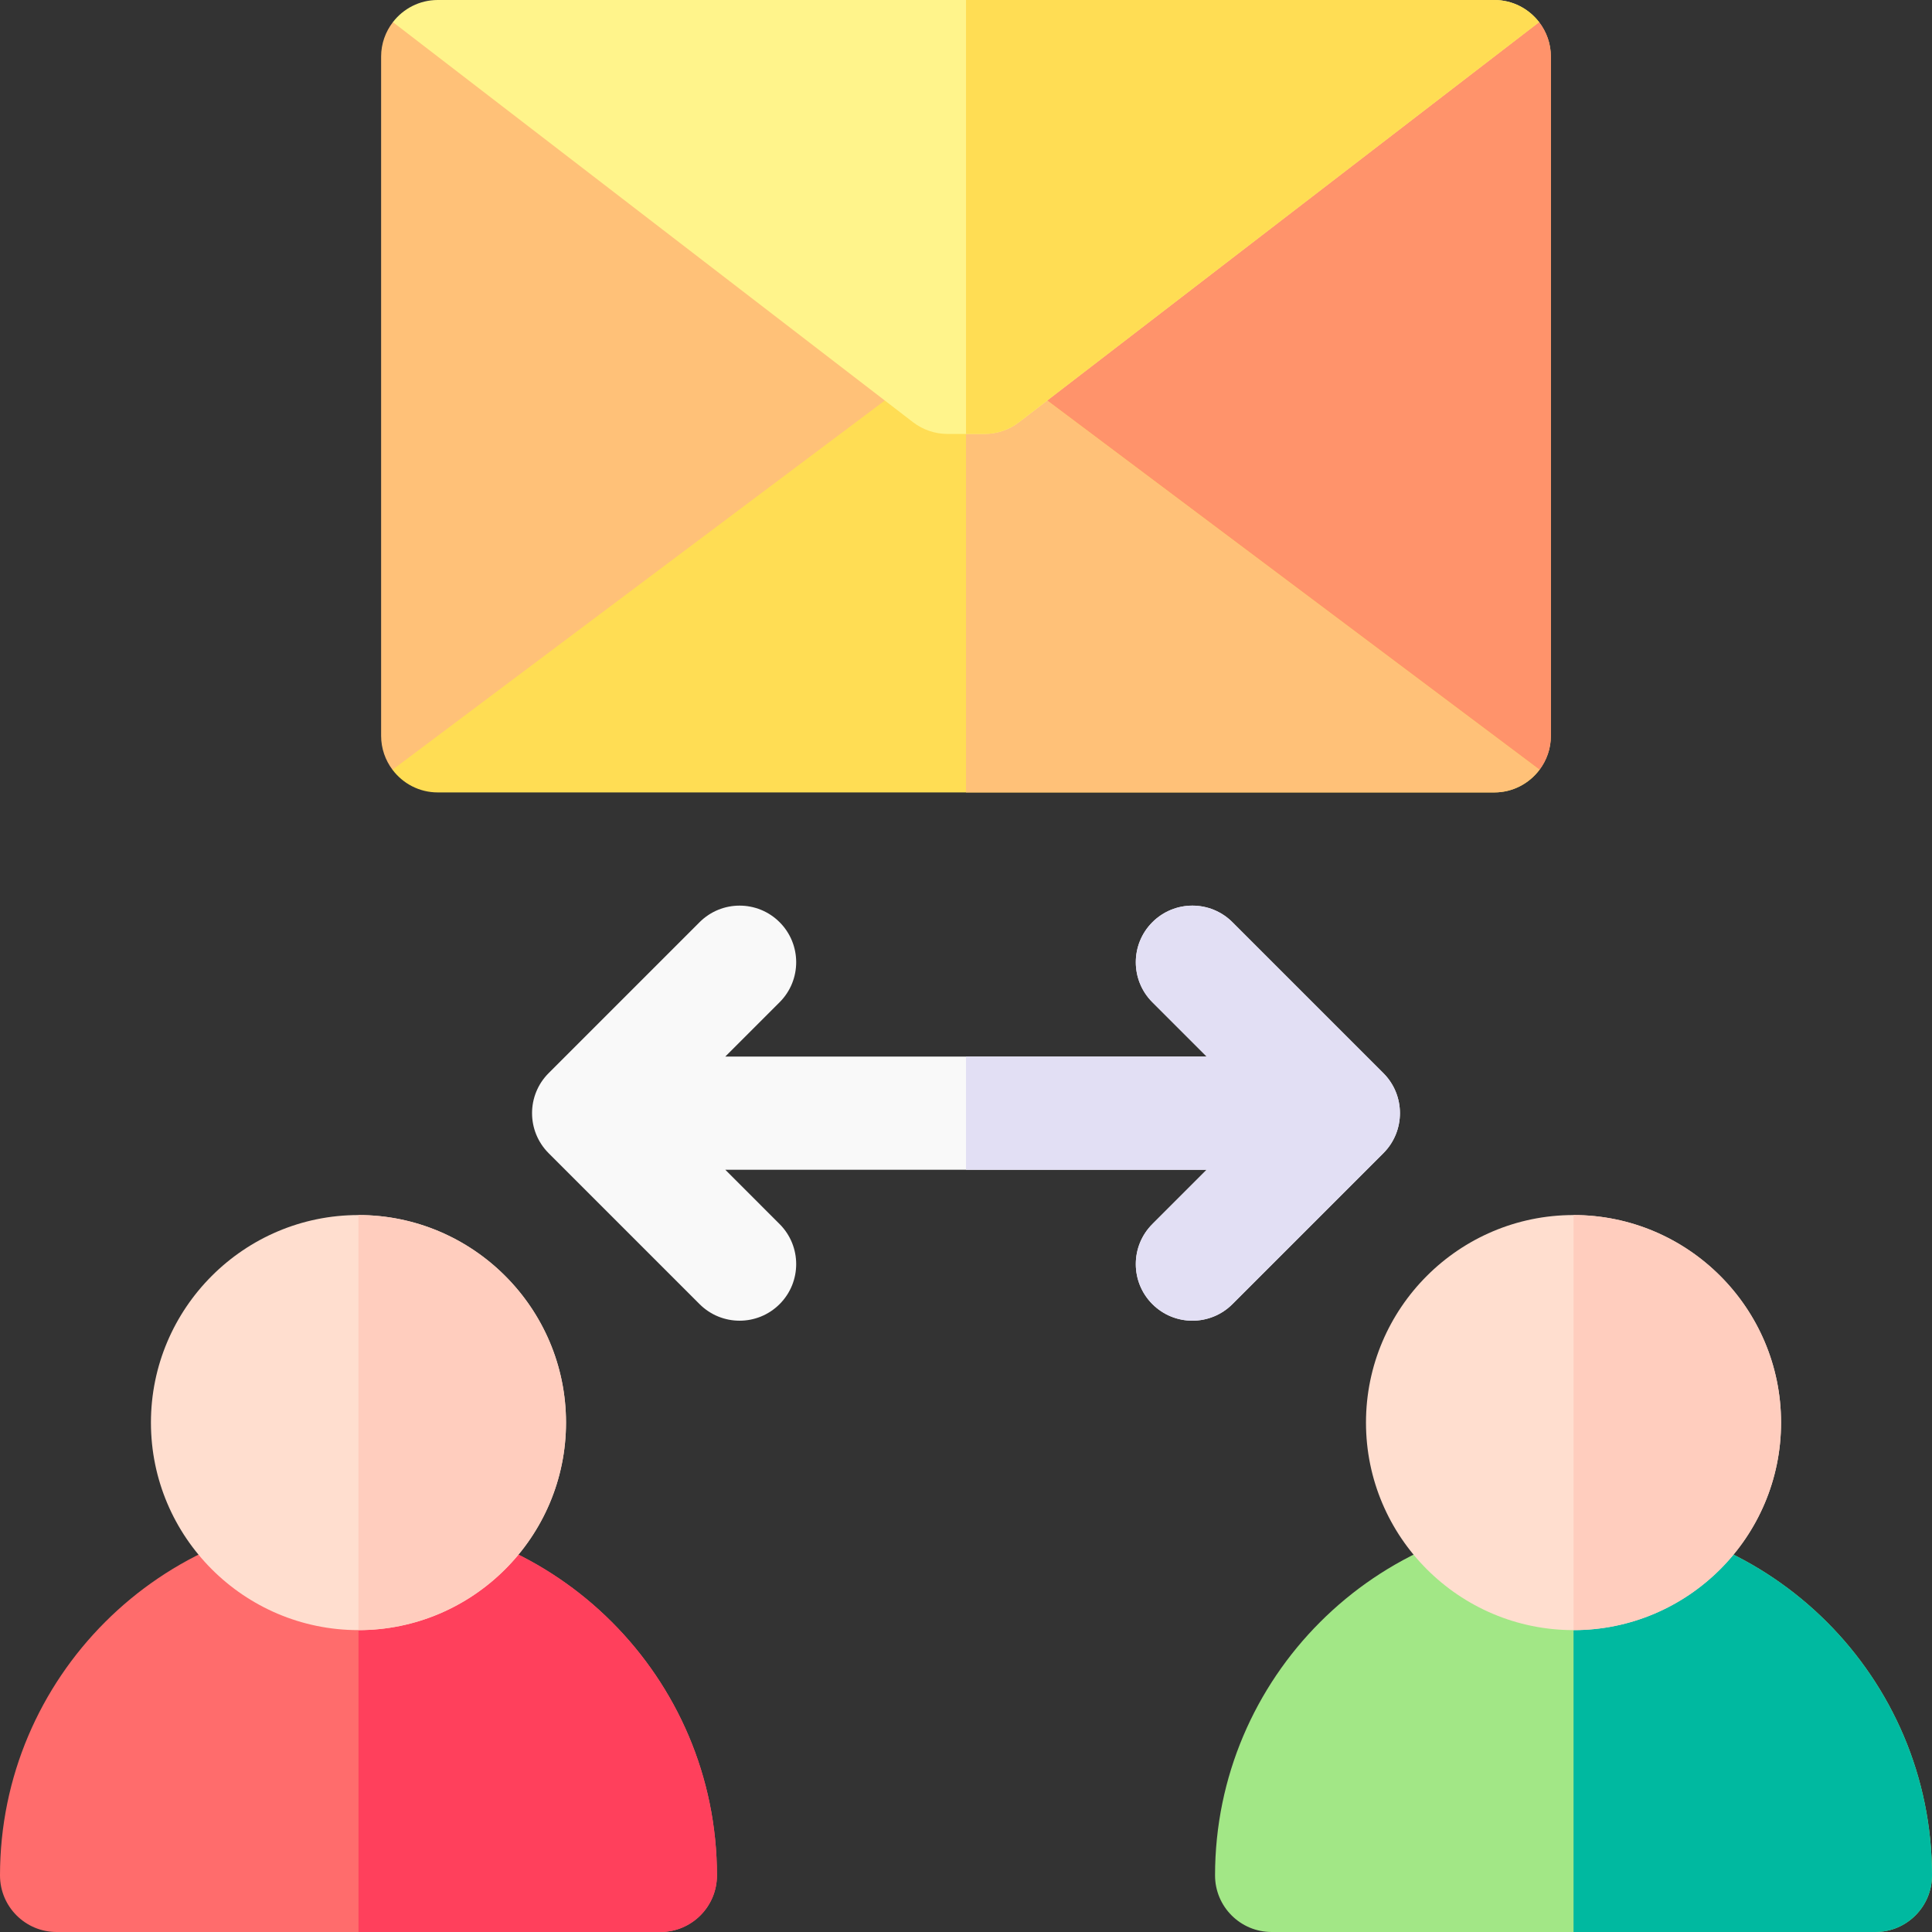 <svg id="Capa_1" enable-background="new 0 0 512 512" height="512" viewBox="0 0 512 512" width="512" xmlns="http://www.w3.org/2000/svg"><rect x="0" y="0" width="512" height="512" fill="#333333" stroke="none"/><g><g><g><g><path d="m175 512h-160c-8.284 0-15-6.716-15-15 0-52.383 42.617-95 95-95s95 42.617 95 95c0 8.284-6.716 15-15 15z" fill="#ff6c6c"/></g><path d="m175 512c8.284 0 15-6.716 15-15 0-52.383-42.617-95-95-95v110z" fill="#ff405c"/><g><path d="m497 512h-160c-8.284 0-15-6.716-15-15 0-52.383 42.617-95 95-95s95 42.617 95 95c0 8.284-6.716 15-15 15z" fill="#a2e786"/></g><path d="m497 512c8.284 0 15-6.716 15-15 0-52.383-42.617-95-95-95v110z" fill="#00b9a0"/><g><path d="m95 432c-30.327 0-55-24.673-55-55s24.673-55 55-55 55 24.673 55 55-24.673 55-55 55z" fill="#ffdecf"/></g><path d="m95 322v110c30.327 0 55-24.673 55-55s-24.673-55-55-55z" fill="#ffcdbe"/><g><path d="m417 432c-30.327 0-55-24.673-55-55s24.673-55 55-55 55 24.673 55 55-24.673 55-55 55z" fill="#ffdecf"/></g><path d="m417 322v110c30.327 0 55-24.673 55-55s-24.673-55-55-55z" fill="#ffcdbe"/></g></g><g><g><path d="m411 195v-180c0-3.443-1.172-6.605-3.123-9.137h-303.754c-1.951 2.532-3.123 5.694-3.123 9.137v180c0 3.377 1.13 6.483 3.013 8.99h303.974.004c1.885-2.504 3.009-5.613 3.009-8.99z" fill="#ffc178"/></g><path d="m256 5.863v198.127h151.987.004c1.885-2.504 3.009-5.613 3.009-8.99v-180c0-3.443-1.172-6.605-3.123-9.137z" fill="#ff936b"/><g><path d="m116 210h280c4.907 0 9.25-2.367 11.987-6.01l-130.468-97.85h-43.038l-130.468 97.85c2.737 3.643 7.08 6.01 11.987 6.01z" fill="#ffdd54"/></g><path d="m256 106.14v103.86h140c4.907 0 9.25-2.367 11.987-6.01l-130.468-97.85z" fill="#ffc178"/></g><path d="m366.606 284.393c5.858 5.858 5.858 15.355 0 21.213l-40 40c-5.857 5.858-15.355 5.858-21.213 0s-5.858-15.355 0-21.213l14.394-14.393h-127.574l14.393 14.394c5.858 5.858 5.858 15.355 0 21.213-5.857 5.858-15.355 5.858-21.213 0l-40-40c-5.858-5.858-5.858-15.355 0-21.213l40-40c5.857-5.858 15.355-5.858 21.213 0s5.858 15.355 0 21.213l-14.393 14.393h127.574l-14.394-14.394c-5.858-5.858-5.858-15.355 0-21.213 5.857-5.858 15.355-5.858 21.213 0z" fill="#f9f9f9"/><path d="m366.606 284.394-40-40c-5.857-5.858-15.355-5.858-21.213 0s-5.858 15.355 0 21.213l14.394 14.393h-63.787v30h63.787l-14.394 14.394c-5.858 5.858-5.858 15.355 0 21.213 5.857 5.858 15.355 5.858 21.213 0l40-40c5.859-5.859 5.859-15.356 0-21.213z" fill="#e2dff4"/><path d="m270.044 111.889 137.833-106.026c-2.742-3.56-7.036-5.863-11.877-5.863h-280c-4.841 0-9.135 2.303-11.877 5.863l137.834 106.026c2.622 2.017 5.838 3.111 9.146 3.111h9.796c3.307 0 6.523-1.094 9.145-3.111z" fill="#fff48b"/><path d="m260.898 115c3.308 0 6.523-1.094 9.146-3.111l137.833-106.026c-2.742-3.56-7.036-5.863-11.877-5.863h-140v115z" fill="#ffdd54"/></g></svg>